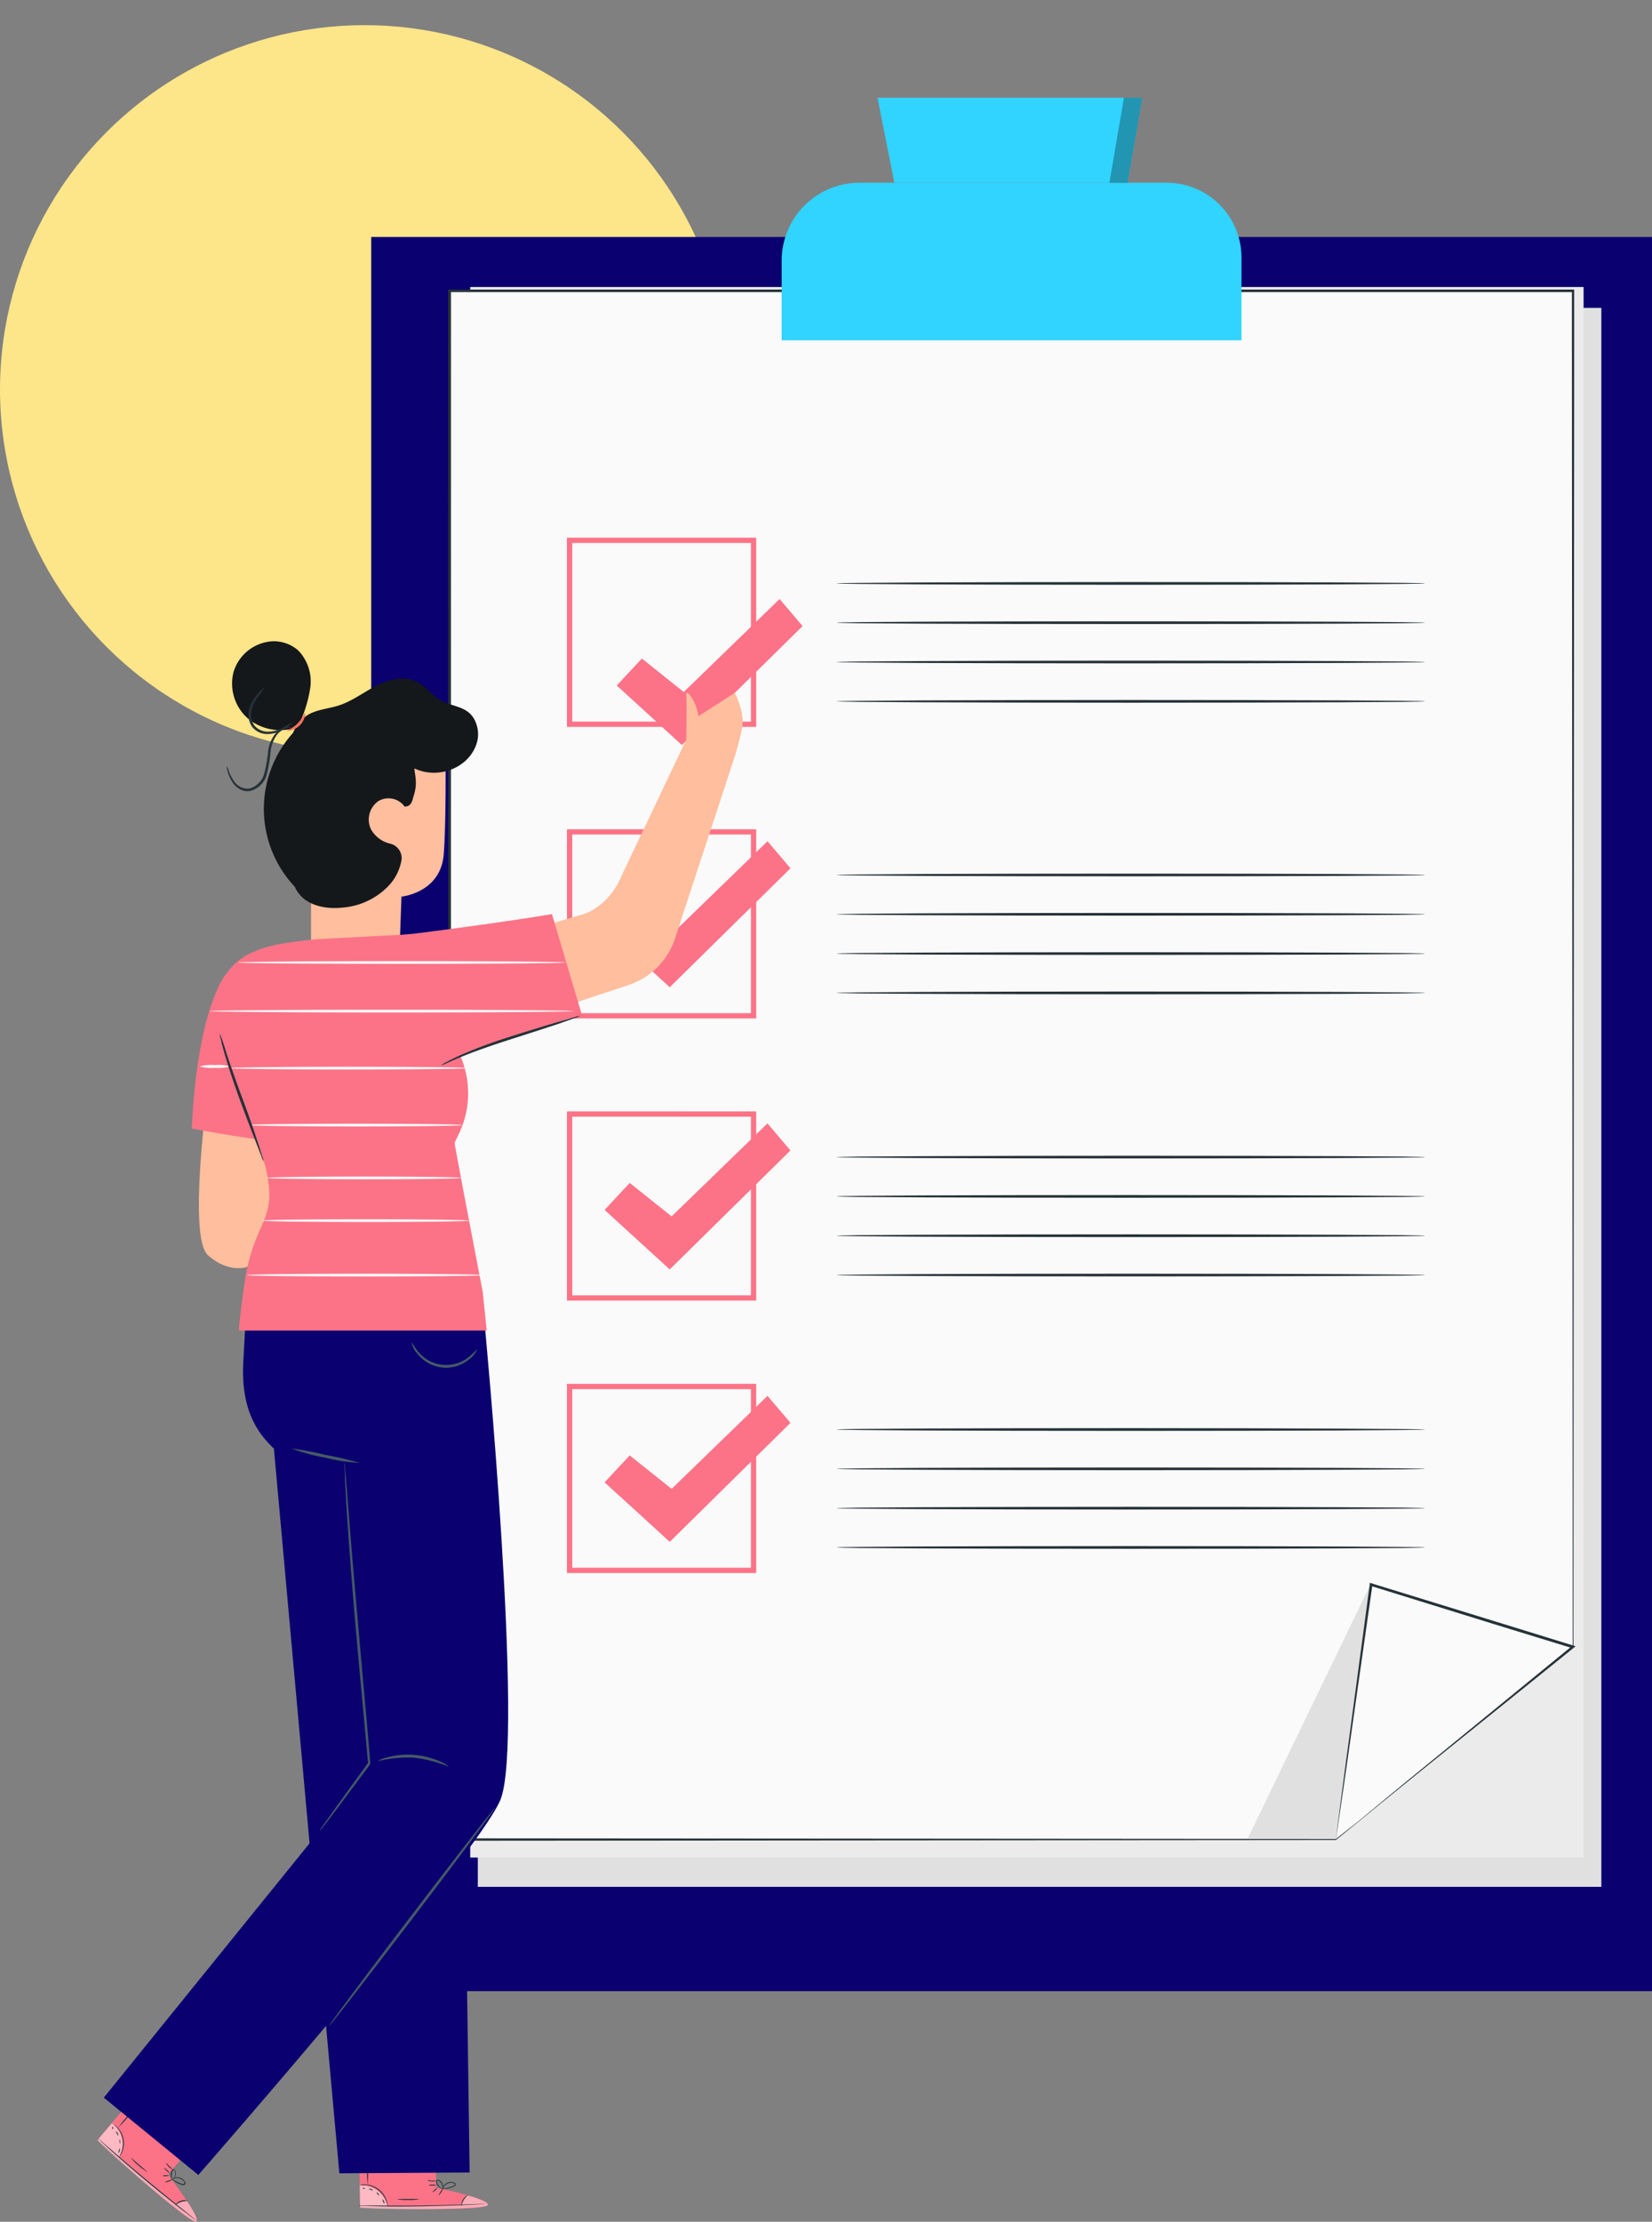 <svg width="61" height="82" fill="none" xmlns="http://www.w3.org/2000/svg"><rect width="100%" height="100%" fill="#808080" stroke="none"/><ellipse cx="13.463" cy="14.375" rx="13.463" ry="13.447" fill="#FDE589"/><path d="M61 8.746H13.706v64.742H61V8.746Z" fill="#0A0070"/><path d="M59.13 69.638H17.644V11.363H59.13v58.275Z" fill="#E0E0E0"/><path d="M58.474 68.557H17.363V10.593h41.111v57.963Z" fill="#EBEBEB"/><path d="m54.057 64.046-4.735 3.852H16.596V10.739H58.08v50.048l-4.023 3.26Z" fill="#FAFAFA"/><path d="M54.057 64.04s.084-.071.254-.21l.758-.62 3.002-2.44v.011c0-8.222-.016-26.497-.03-50.047l.045.046H16.603l.05-.05c0 21.49 0 41.313-.012 57.158l-.039-.04 32.726.023h-.012l3.558-2.881.89-.72c.196-.16.3-.237.3-.237l-.293.243-.892.739-3.545 2.895-32.738.027h-.04v-.04c0-15.846 0-35.67-.01-57.16v-.05h41.581v.045l-.029 50.047-3.013 2.43-.763.637-.265.195Z" fill="#263238"/><path d="M31.741 6.745h11.34a2.76 2.76 0 0 1 2.76 2.757v3.057H28.863v-2.94a2.874 2.874 0 0 1 2.878-2.874Z" fill="#30D4FE"/><path d="m33.023 6.745-.62-3.137h9.776l-.544 3.137h-8.612Z" fill="#30D4FE"/><path d="M27.923 26.828h-6.988v-6.983h6.988v6.983Zm-6.793-.195h6.598V20.04H21.13v6.593Z" fill="#FC7387"/><path d="M52.622 21.532c0 .028-4.866.051-10.865.051-5.998 0-10.866-.023-10.866-.05 0-.028 4.864-.051 10.866-.051 6.003 0 10.865.021 10.865.05Zm0 1.45c0 .03-4.866.05-10.865.05-5.998 0-10.866-.02-10.866-.05 0-.03 4.864-.05 10.866-.05 6.003 0 10.865.023 10.865.05Zm0 1.451c0 .028-4.866.05-10.865.05-5.998 0-10.866-.022-10.866-.05 0-.027 4.864-.05 10.866-.05 6.003 0 10.865.023 10.865.05Zm0 1.452c0 .027-4.866.05-10.865.05-5.998 0-10.866-.023-10.866-.05 0-.027 4.864-.05 10.866-.05 6.003 0 10.865.019 10.865.05Z" fill="#263238"/><path d="M27.923 37.588h-6.988v-6.982h6.988v6.982Zm-6.793-.194h6.598V30.8H21.13v6.593Z" fill="#FC7387"/><path d="m22.324 34.241.928-.995L24.8 34.48l3.54-3.433.848 1-4.457 4.39-2.406-2.197Z" fill="#FC7387"/><path d="M52.622 32.293c0 .027-4.866.05-10.865.05-5.998 0-10.866-.023-10.866-.05 0-.027 4.864-.05 10.866-.05 6.003 0 10.865.023 10.865.05Zm0 1.451c0 .027-4.866.05-10.865.05-5.998 0-10.866-.023-10.866-.05 0-.027 4.864-.05 10.866-.05 6.003 0 10.865.021 10.865.05Zm0 1.45c0 .029-4.866.05-10.865.05-5.998 0-10.866-.021-10.866-.05 0-.03 4.864-.05 10.866-.05 6.003 0 10.865.023 10.865.05Zm0 1.451c0 .028-4.866.051-10.865.051-5.998 0-10.866-.023-10.866-.05 0-.028 4.864-.051 10.866-.051 6.003 0 10.865.023 10.865.05Z" fill="#263238"/><path d="M27.923 48.002h-6.988v-6.983h6.988v6.983Zm-6.793-.195h6.598v-6.593H21.13v6.593Z" fill="#FC7387"/><path d="m22.324 44.655.928-.996 1.547 1.235 3.54-3.433.848 1-4.457 4.391-2.406-2.197Z" fill="#FC7387"/><path d="M52.622 42.706c0 .027-4.866.05-10.865.05-5.998 0-10.866-.023-10.866-.05 0-.027 4.864-.05 10.866-.05 6.003 0 10.865.021 10.865.05Zm0 1.45c0 .03-4.866.05-10.865.05-5.998 0-10.866-.02-10.866-.05 0-.03 4.864-.05 10.866-.05 6.003 0 10.865.023 10.865.05Zm0 1.452c0 .029-4.866.05-10.865.05-5.998 0-10.866-.021-10.866-.05 0-.03 4.864-.051 10.866-.051 6.003 0 10.865.023 10.865.05Zm0 1.451c0 .027-4.866.05-10.865.05-5.998 0-10.866-.023-10.866-.05 0-.027 4.864-.05 10.866-.05 6.003 0 10.865.023 10.865.05Z" fill="#263238"/><path d="M27.923 58.057h-6.988v-6.983h6.988v6.983Zm-6.793-.195h6.598V51.27H21.13v6.593Z" fill="#FC7387"/><path d="m22.324 54.71.928-.995L24.8 54.95l3.54-3.433.848.997-4.457 4.392-2.406-2.196Z" fill="#FC7387"/><path d="M52.622 52.76c0 .029-4.866.05-10.865.05-5.998 0-10.866-.021-10.866-.05 0-.03 4.864-.051 10.866-.051 6.003 0 10.865.031 10.865.05Zm0 1.451c0 .027-4.866.05-10.865.05-5.998 0-10.866-.023-10.866-.05 0-.027 4.864-.05 10.866-.05 6.003 0 10.865.023 10.865.05Zm0 1.452c0 .027-4.866.05-10.865.05-5.998 0-10.866-.023-10.866-.05 0-.028 4.864-.05 10.866-.05 6.003 0 10.865.02 10.865.05Zm0 1.449c0 .03-4.866.05-10.865.05-5.998 0-10.866-.02-10.866-.05 0-.03 4.864-.05 10.866-.05 6.003 0 10.865.023 10.865.05Z" fill="#263238"/><path d="m50.623 58.435-4.548 9.41h3.247l1.3-9.41Z" fill="#E0E0E0"/><path d="m49.322 67.898 1.301-9.41 7.458 2.299-8.759 7.111Z" fill="#FAFAFA"/><path d="m49.322 67.898 2.508-2.063 6.22-5.087.017.085-2.88-.884-4.57-1.417.06-.038c-.39 2.727-.723 5.075-.959 6.739-.236 1.619-.357 2.454-.39 2.665v-.043l.018-.129.066-.512.255-1.948c.227-1.678.543-4.037.911-6.794v-.055l.053.016 4.58 1.41 2.88.889.089.027-.072.059a4763.27 4763.27 0 0 1-6.295 5.065l-1.84 1.475-.49.39-.126.1-.035.05Z" fill="#263238"/><path opacity=".3" d="m41.502 3.608-.538 3.137h.67l.545-3.137h-.857" fill="#000"/><path d="M12.868 36.69a1.758 1.758 0 0 0 1.72-1c.1-.213.156-.444.166-.68.037-.954.07-1.918.07-1.918s1.447-.135 1.56-1.559c.113-1.424.057-4.732.057-4.732a4.991 4.991 0 0 0-5.043.323l.087 5.034v2.71c.002.9.476 1.754 1.383 1.822Z" fill="#FFBE9D"/><path d="M14.949 29.78a.735.735 0 0 0-.975-.215.832.832 0 0 0-.277 1.04 1.09 1.09 0 0 0 .702.53.55.55 0 0 1 .43.585 1.83 1.83 0 0 1-.502.996 2.644 2.644 0 0 1-1.658.779c-.61.072-1.309-.055-1.664-.555-.259-.365-.277-.842-.286-1.288l-.067-3.164c-.022-.38.002-.762.073-1.136a1.53 1.53 0 0 1 .6-.94c.35-.229.79-.248 1.186-.375.497-.162.919-.49 1.383-.727.464-.237 1.031-.38 1.497-.146.336.168.56.5.884.686.464.263 1.094.195 1.318.884.08.236.08.491 0 .727-.314.926-1.46 1.3-2.287.9-.016.156.138.505-.028 1-.052.16-.07.4-.318.405" fill="#14181B"/><path d="M10.996 26.828c.227-.452.382-.938.46-1.438a1.647 1.647 0 0 0-.45-1.389 1.366 1.366 0 0 0-.944-.333 1.596 1.596 0 0 0-1.44 1.14 1.713 1.713 0 0 0 .585 1.753 1.869 1.869 0 0 0 1.857.242" fill="#14181B"/><path d="M11.277 26.312a.705.705 0 0 1-.68.662c0-.029.212-.085.39-.272.18-.187.262-.398.29-.39Z" fill="#FF725E"/><path d="M10.807 26.662a1.336 1.336 0 0 1-.39.283 1.122 1.122 0 0 1-.511.146.718.718 0 0 1-.6-.269.788.788 0 0 1-.104-.647c.045-.173.127-.334.24-.473.093-.132.207-.247.339-.341-.087.134-.18.265-.281.39a1.277 1.277 0 0 0-.207.451.712.712 0 0 0 .096.567.64.64 0 0 0 .517.234c.166-.003.33-.042.48-.117.253-.13.41-.24.42-.224Z" fill="#263238"/><path d="M8.373 28.278a.65.65 0 0 1 .068.158c.05.145.122.283.213.409a.585.585 0 0 0 .56.257.78.78 0 0 0 .54-.544c.07-.272.119-.55.146-.83a1.28 1.28 0 0 1 .273-.656.726.726 0 0 1 .417-.238.273.273 0 0 1 .176.016s-.065 0-.168.023a.716.716 0 0 0-.37.245 1.268 1.268 0 0 0-.237.624c-.022.287-.07.57-.142.85a.853.853 0 0 1-.618.601.586.586 0 0 1-.39-.074.805.805 0 0 1-.246-.232 1.42 1.42 0 0 1-.195-.438.455.455 0 0 1-.027-.171Z" fill="#263238"/><path d="M7.669 40.296s-.732 5.343 0 6.02c.731.678 1.431.453 1.431.453l1.39-1.17.274-5.31-3.095.007Z" fill="#FFBE9D"/><path d="m22.773 25.3.928-.995 1.546 1.235 3.54-3.433.848 1-4.456 4.391-2.406-2.198Z" fill="#FC7387"/><path d="m27.133 25.571-1.345.863c-.06-.532-.466-1.058-.447-.79.02.266 0 1.652 0 1.652l-2.397 5.044c-.325.798-.986 1.301-1.48 1.42l-2.244.666.875 2.96 3.12-1.033a2.686 2.686 0 0 0 1.707-1.709l2.145-6.53c.142-.42.257-.85.343-1.286.094-.547-.277-1.257-.277-1.257Z" fill="#FFBE9D"/><path d="m16.109 80.74-.035-1.493-2.805.044.026 2.188.175.01c.78.03 3.942.1 4.457-.064.573-.185-1.818-.684-1.818-.684Z" fill="#FC7387"/><path opacity=".5" d="M14.313 81.442a.974.974 0 0 0-.369-.584.943.943 0 0 0-.659-.195l.012.78h1.016Z" fill="#fff"/><path opacity=".4" d="M17.27 81.027s.838.227.736.367c-.1.14-3.303.195-4.719.086v-.063l3.737-.025s.091-.355.245-.365Z" fill="#fff"/><path d="M13.254 81.415h.187l.511.013c.431.01 1.026.014 1.683 0a62.744 62.744 0 0 0 1.683-.052l.511-.03.139-.009h.046-.187l-.509.02c-.43.013-1.026.033-1.683.042-.657.01-1.252 0-1.683 0h-.704l.006.016Z" fill="#263238"/><path d="M17.035 81.435c.02-.085.051-.166.092-.244a1.16 1.16 0 0 1 .17-.195.457.457 0 0 0-.262.443v-.004Zm-.835-.407s.047-.043.088-.108c.041-.064.065-.123.057-.127-.008-.004-.047.043-.086.108-.039.064-.066.123-.058.127Zm-.227-.115s.048-.024.097-.069c.049-.044.08-.085.074-.091-.006-.006-.05.023-.097.066-.047.043-.082.086-.075.094Zm-.149-.263a.306.306 0 0 0 .146.015c.05.006.1 0 .147-.018a.367.367 0 0 0-.147-.015.32.32 0 0 0-.146.017Zm-.052-.186c.049.03.106.046.163.045a.3.3 0 0 0 .17-.025.87.87 0 0 0-.168 0 .914.914 0 0 0-.165-.02Z" fill="#263238"/><path d="M16.294 80.782c.06.011.12.011.18 0 .066-.008.131-.023.195-.044a.585.585 0 0 0 .11-.047.09.09 0 0 0 .044-.057.074.074 0 0 0-.03-.072.334.334 0 0 0-.463.224.118.118 0 0 0 0 .05.571.571 0 0 1 .08-.155.34.34 0 0 1 .152-.103.287.287 0 0 1 .216.011c.027.022.018.055-.014.074a.584.584 0 0 1-.101.045 1.288 1.288 0 0 1-.195.051c-.107.017-.174.017-.174.023Z" fill="#263238"/><path d="M16.34 80.796a.174.174 0 0 0 .019-.125.313.313 0 0 0-.053-.13.182.182 0 0 0-.15-.09.07.07 0 0 0-.045.03.07.07 0 0 0-.01.053.196.196 0 0 0 .031.08.46.46 0 0 0 .088.108.253.253 0 0 0 .104.072s-.036-.031-.086-.088a.72.72 0 0 1-.078-.107c-.026-.037-.043-.105 0-.115.043-.01.091.039.119.074a.314.314 0 0 1 .054.117c.006.04.008.08.006.12Zm-3.04-.149h.207a.88.88 0 0 1 .744.573c.044.119.05.195.056.195a.141.141 0 0 0 0-.056.827.827 0 0 0-.325-.56.856.856 0 0 0-.473-.175.696.696 0 0 0-.154 0 .15.15 0 0 0-.054.023Z" fill="#263238"/><path d="M13.574 79.479a4.481 4.481 0 0 0-.016.575c-.006.195 0 .39.018.584.017-.194.022-.39.015-.585a5.224 5.224 0 0 0-.017-.574Zm1.086 1.685c.135.028.273.039.411.033a1.5 1.5 0 0 0 .41-.039c0-.01-.195 0-.41 0-.214 0-.41-.004-.411.006Zm-.548.006.033.082c.018.043.031.078.041.078.01 0 .014-.045-.01-.094-.023-.049-.058-.072-.064-.066Zm-.212-.254s.011.035.043.065c.03.029.058.046.064.04.006-.005-.012-.037-.041-.064-.03-.027-.058-.048-.066-.04Zm-.299-.12s.041 0 .082.021c.041.022.07.035.078.03.008-.007-.015-.046-.068-.061a.114.114 0 0 0-.092.01Zm-.211-.046s.012.024.035.032c.024.008.045.01.049 0 .004-.01-.014-.023-.037-.031s-.045-.01-.047 0Z" fill="#263238"/><path d="m6.21 80.263.952-1.155-2.157-1.794-1.408 1.675.124.121c.568.528 2.926 2.644 3.421 2.854.556.236-.932-1.7-.932-1.7Z" fill="#FC7387"/><path opacity=".5" d="M4.398 79.626a.973.973 0 0 0 .107-.687.94.94 0 0 0-.374-.575l-.513.598.78.664Z" fill="#fff"/><path opacity=".4" d="M6.91 81.242s.488.718.32.757c-.168.04-2.637-2.01-3.633-3.01l.043-.044 2.849 2.415s.29-.218.421-.118Z" fill="#fff"/><path d="m3.606 78.915.034.036.101.095.378.343a50.163 50.163 0 0 0 2.584 2.156l.406.31.111.082.041.027-.037-.033-.107-.088-.39-.317a78.949 78.949 0 0 1-2.584-2.155l-.39-.335-.106-.091-.04-.03Z" fill="#263238"/><path d="M6.46 81.394a.992.992 0 0 1 .23-.127c.084-.021.17-.034.257-.039a.39.39 0 0 0-.27 0 .39.39 0 0 0-.218.166Zm-.367-.854c0 .01.064 0 .137-.025.072-.026.13-.049.126-.059-.004-.01-.064 0-.136.026a.33.33 0 0 0-.127.058Zm-.098-.237s.053.015.12.013c.066-.002.116-.011.116-.021 0-.01-.054-.016-.119-.014a.261.261 0 0 0-.117.022Zm.059-.287s.039.055.101.108a.391.391 0 0 0 .123.083s-.039-.056-.101-.109c-.063-.052-.115-.097-.123-.082Zm.082-.183a.406.406 0 0 0 .24.232 1.292 1.292 0 0 0-.121-.115c-.065-.062-.102-.129-.12-.117Z" fill="#263238"/><path d="M6.323 80.406a.494.494 0 0 0 .138.115.98.98 0 0 0 .29.127.096.096 0 0 0 .07-.016.07.07 0 0 0 .025-.072.331.331 0 0 0-.5-.14.13.13 0 0 0-.035.033.52.52 0 0 1 .162-.065.325.325 0 0 1 .183.022.28.28 0 0 1 .156.148c0 .035-.021.055-.058.049a1.123 1.123 0 0 1-.279-.115c-.095-.037-.148-.086-.152-.086Z" fill="#263238"/><path d="M6.348 80.451s.051-.015.098-.082a.324.324 0 0 0 .047-.132.195.195 0 0 0-.057-.168.073.073 0 0 0-.097.03.196.196 0 0 0-.028.08.564.564 0 0 0 0 .138c0 .043.011.085.032.123v-.123c0-.045.003-.09.011-.133 0-.045.035-.107.076-.086.041.022.043.09.043.135a.304.304 0 0 1-.037.123.585.585 0 0 1-.088.095Zm-2.205-2.087s.066.045.154.136c.114.121.193.27.228.433a.897.897 0 0 1-.04.487c-.044.12-.093.185-.087.195a.676.676 0 0 0 .11-.18.85.85 0 0 0-.365-1.071Z" fill="#263238"/><path d="M5.114 77.653a4.762 4.762 0 0 0-.39.427 5.38 5.38 0 0 0-.363.448c.14-.133.27-.275.39-.425.129-.144.25-.294.363-.45Zm-.277 1.987c.083.11.18.208.289.293.1.094.214.174.337.237 0 0-.142-.117-.314-.263-.172-.146-.304-.28-.312-.267Zm-.421-.352s-.014.039-.026.084c-.011.044-.029.078-.021.083.008.006.039-.023.054-.076.016-.052.002-.093-.007-.091Zm.006-.331c-.01 0-.014.035-.01.076.004.04.014.074.023.074.01 0 .014-.035 0-.076-.013-.041-.004-.075-.013-.075Zm-.152-.281c0 .01.025.033.046.07.022.037.032.074.041.074.01 0 .016-.045-.011-.091-.028-.047-.073-.06-.076-.053Zm-.127-.177v.048c0 .021.029.035.036.031.008-.004 0-.027 0-.048 0-.022-.029-.035-.036-.031Z" fill="#263238"/><path d="M12.047 48.959s-.934 3.947-.669 4.728c.265.782 1.976 1.232 1.976 1.232l-.059 10.81-9.462 11.69 3.49 2.853s10.247-11.708 11.15-13.833c.903-2.126-.585-17.661-.585-17.661l-5.841.18Z" fill="#0A0070"/><path d="m16.88 47.35.461 32.832-4.81.03-2.417-26.747c-.51-.487-1.23-1.32-1.131-3.182l.117-2.16 7.78-.774Z" fill="#0A0070"/><path d="M11.809 67.557a.228.228 0 0 1 .027-.049l.092-.134.357-.505 1.306-1.808v.025l-.368-4.011a216.63 216.63 0 0 1-.4-5.005c-.043-.641-.07-1.16-.086-1.518 0-.171-.012-.31-.014-.415a.58.58 0 0 1 0-.144c.01.047.016.096.018.144 0 .103.02.242.033.413.03.368.068.883.12 1.516.1 1.28.253 3.047.428 5 .13 1.495.263 2.875.351 4.02v.026l-1.336 1.785-.376.492-.101.127c-.041.031-.051.043-.051.04Zm1.474-13.564a6.561 6.561 0 0 1-1.275-.195 6.547 6.547 0 0 1-1.245-.339c.427.055.85.135 1.266.24.423.074.842.172 1.254.294Zm3.296 11.217a4.883 4.883 0 0 0-1.299-.34 4.9 4.9 0 0 0-1.338.131c.115-.072.242-.122.375-.146a2.937 2.937 0 0 1 1.919.15c.125.047.242.116.343.205Zm1.699 1.515c.021.018-1.332 1.833-3.025 4.054-1.693 2.221-3.083 4.012-3.105 3.996-.021-.015 1.332-1.833 3.025-4.056 1.693-2.223 3.083-4.012 3.105-3.994Zm-.652-16.938a.826.826 0 0 1-.27.358 1.344 1.344 0 0 1-1.963-.206.79.79 0 0 1-.195-.407c.075.124.157.245.246.36a1.336 1.336 0 0 0 1.862.195 4.33 4.33 0 0 0 .32-.3Z" fill="#455A64"/><path d="M11.049 32.893a4.191 4.191 0 0 1-.229-5.845" fill="#14181B"/><path d="M8.343 35.956s-1.045 1.18-1.261 5.695c0 0 2.978.565 3.032.403.055-.162-1.77-6.098-1.77-6.098Z" fill="#FC7387"/><path opacity=".3" d="M8.343 35.956s-1.045 1.18-1.261 5.695c0 0 2.978.565 3.032.403.055-.162-1.77-6.098-1.77-6.098Z" fill="#FC7387"/><path d="M8.827 49.105h9.144l-.148-1.428s-1.045-5.428-1.038-5.5l.164-.345a3.441 3.441 0 0 0 .041-2.874l4.486-1.53-1.096-3.69c-2.032.342-5.104.726-5.104.726l-.456.037s-3.171.165-3.24.173c-1.326.162-2.868.263-3.432 1.681-.302.758-.015 1.896.478 3.069l1.17 3.604c.468 1.982-.279 1.886-.69 3.881-.067.3-.285 1.92-.28 2.196Z" fill="#FC7387"/><path opacity=".3" d="M8.827 49.105h9.144l-.148-1.428s-1.045-5.428-1.038-5.5l.164-.345a3.441 3.441 0 0 0 .041-2.874l4.486-1.53-1.096-3.69c-2.032.342-5.104.726-5.104.726l-.456.037s-3.171.165-3.24.173c-1.326.162-2.868.263-3.432 1.681-.302.758-.015 1.896.478 3.069l1.17 3.604c.468 1.982-.279 1.886-.69 3.881-.067.3-.285 1.92-.28 2.196Z" fill="#FC7387"/><path d="M21.425 37.489a.995.995 0 0 1-.195.084c-.128.047-.317.11-.552.195-.468.157-1.119.366-1.837.596-.717.23-1.365.458-1.813.645-.23.093-.412.175-.538.23a.837.837 0 0 1-.196.078.977.977 0 0 1 .184-.115c.123-.065.3-.158.526-.26a17.753 17.753 0 0 1 1.812-.674 79.125 79.125 0 0 1 2.409-.73.83.83 0 0 1 .2-.049Z" fill="#263238"/><path d="M20.895 35.523c0 .027-2.705.05-6.046.05-3.34 0-6.046-.023-6.046-.05 0-.027 2.703-.05 6.046-.05 3.343 0 6.046.023 6.046.05Zm.275 1.795c0 .027-3.01.05-6.72.05-3.712 0-6.719-.023-6.719-.05 0-.028 3.007-.05 6.718-.05s6.72.022 6.72.05ZM8.493 39.36a1.63 1.63 0 0 1-.561.05 1.613 1.613 0 0 1-.56-.05 1.61 1.61 0 0 1 .56-.051 1.62 1.62 0 0 1 .561.05Zm8.777.062c0 .027-1.968.05-4.395.05-2.426 0-4.393-.023-4.393-.05 0-.028 1.966-.05 4.393-.05 2.428 0 4.394.02 4.394.05Zm-.196 2.102c0 .029-1.767.05-3.943.05s-3.945-.021-3.945-.05c0-.03 1.765-.05 3.945-.05 2.18 0 3.943.023 3.943.05Zm-.054 1.95c0 .027-1.6.05-3.573.05-1.974 0-3.577-.023-3.577-.05 0-.027 1.602-.05 3.577-.05 1.976 0 3.573.02 3.573.05Zm.314 1.576c0 .03-1.713.05-3.825.05s-3.824-.02-3.824-.05c0-.029 1.712-.05 3.824-.05s3.825.023 3.825.05Zm.495 2.011c0 .03-1.95.05-4.351.05-2.4 0-4.35-.02-4.35-.05 0-.03 1.95-.05 4.35-.05 2.4 0 4.35.023 4.35.05Z" fill="#FAFAFA"/><path d="M9.736 42.858a.61.61 0 0 1-.082-.179l-.195-.499c-.162-.42-.39-1.001-.624-1.65a26.836 26.836 0 0 1-.554-1.675 7.947 7.947 0 0 1-.132-.519.831.831 0 0 1-.034-.194c.09.226.169.457.235.691.14.429.345 1.017.585 1.664a38.094 38.094 0 0 1 .746 2.17.78.78 0 0 1 .055.191Z" fill="#263238"/></svg>